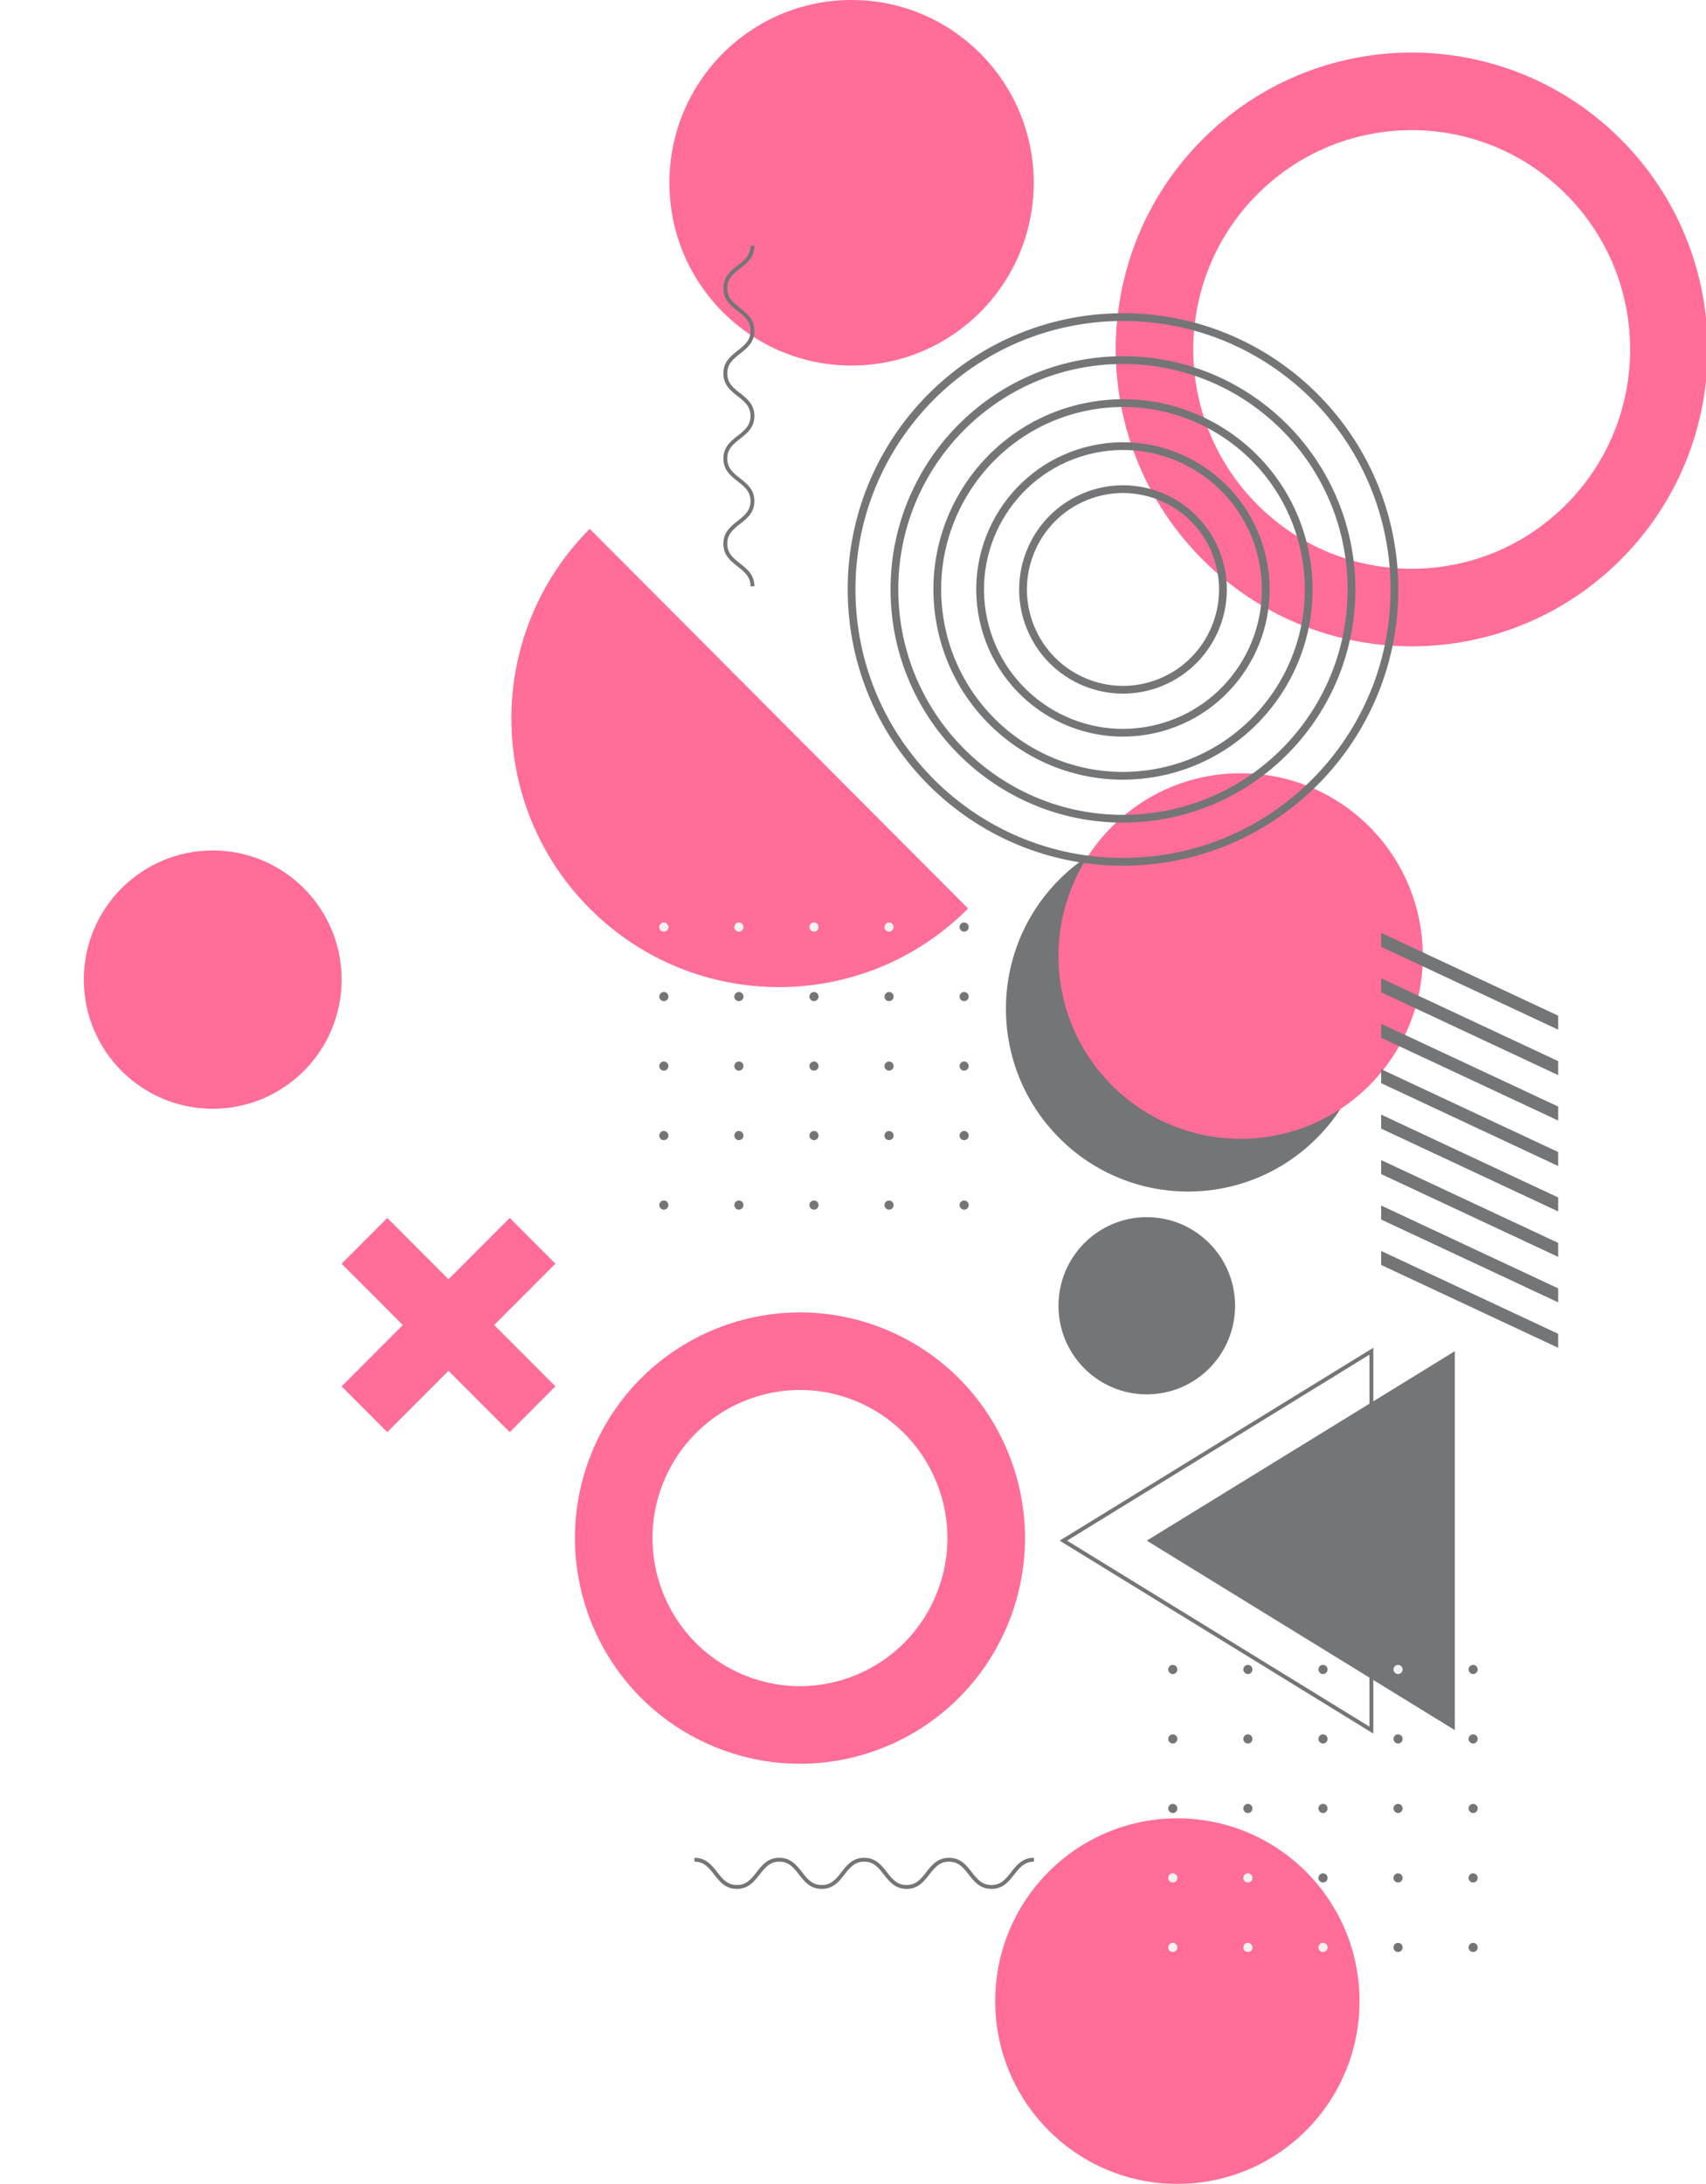 <svg width="440" height="563" viewBox="0 0 440 563" fill="none" xmlns="http://www.w3.org/2000/svg">
<g opacity="0.6" clip-path="url(#clip0_765_137)">
<path d="M295.769 359.46C308.346 359.46 318.542 349.234 318.542 336.62C318.542 324.006 308.346 313.78 295.769 313.78C283.192 313.78 272.996 324.006 272.996 336.62C272.996 349.234 283.192 359.46 295.769 359.46Z" fill="#17191D"/>
<path d="M339.643 293.377C357.99 274.976 357.99 245.142 339.643 226.74C321.297 208.339 291.551 208.339 273.204 226.74C254.857 245.142 254.857 274.976 273.204 293.377C291.551 311.778 321.297 311.778 339.643 293.377Z" fill="#17191D"/>
<path d="M319.976 293.577C345.923 293.577 366.957 272.481 366.957 246.458C366.957 220.434 345.923 199.338 319.976 199.338C294.03 199.338 272.996 220.434 272.996 246.458C272.996 272.481 294.03 293.577 319.976 293.577Z" fill="#FF0B53"/>
<path d="M303.659 563C329.606 563 350.64 541.904 350.64 515.88C350.64 489.857 329.606 468.76 303.659 468.76C277.713 468.76 256.679 489.857 256.679 515.88C256.679 541.904 277.713 563 303.659 563Z" fill="#FF0B53"/>
<path d="M219.626 94.239C245.573 94.239 266.607 73.143 266.607 47.12C266.607 21.096 245.573 0 219.626 0C193.68 0 172.646 21.096 172.646 47.12C172.646 73.143 193.68 94.239 219.626 94.239Z" fill="#FF0B53"/>
<path d="M411.006 137.135C436.912 111.151 436.912 69.024 411.006 43.04C385.099 17.057 343.096 17.057 317.189 43.04C291.283 69.024 291.283 111.151 317.189 137.135C343.096 163.118 385.099 163.118 411.006 137.135Z" stroke="#FF0B53" stroke-width="20" stroke-miterlimit="10"/>
<path d="M250.445 415.52C260.913 391.079 249.644 362.754 225.276 352.255C200.907 341.755 172.666 353.057 162.198 377.498C151.729 401.939 162.998 430.264 187.366 440.764C211.735 451.263 239.976 439.961 250.445 415.52Z" stroke="#FF0B53" stroke-width="20" stroke-miterlimit="10"/>
<path d="M375.211 348.333V446.016L295.769 397.17L375.211 348.333Z" fill="#17191D"/>
<path d="M353.701 348.333V446.016L274.259 397.17L353.701 348.333Z" stroke="#17191D" stroke-miterlimit="10"/>
<path d="M194.07 63.341C194.07 68.828 187.069 68.828 187.069 74.315C187.069 79.802 194.07 79.802 194.07 85.289C194.07 90.776 187.069 90.776 187.069 96.263C187.069 101.751 194.07 101.751 194.07 107.238C194.07 112.725 187.069 112.725 187.069 118.212C187.069 123.699 194.07 123.699 194.07 129.186C194.07 134.673 187.069 134.673 187.069 140.17C187.069 145.657 194.07 145.657 194.07 151.153" stroke="#17191D" stroke-miterlimit="10"/>
<path d="M356.216 244.088V240.481L401.886 261.844V265.451L356.216 244.088Z" fill="#17191D"/>
<path d="M356.216 255.801V252.194L401.886 273.557V277.164L356.216 255.801Z" fill="#17191D"/>
<path d="M356.216 267.523V263.916L401.886 285.27V288.877L356.216 267.523Z" fill="#17191D"/>
<path d="M356.216 279.236V275.629L401.886 296.992V300.599L356.216 279.236Z" fill="#17191D"/>
<path d="M356.216 290.949V287.342L401.886 308.705V312.312L356.216 290.949Z" fill="#17191D"/>
<path d="M356.216 302.671V299.064L401.886 320.418V324.025L356.216 302.671Z" fill="#17191D"/>
<path d="M356.216 314.384V310.777L401.886 332.14V335.747L356.216 314.384Z" fill="#17191D"/>
<path d="M356.216 326.097V322.49L401.886 343.853V347.46L356.216 326.097Z" fill="#17191D"/>
<path d="M152.102 136.342C125.159 163.365 125.159 207.185 152.102 234.208C179.045 261.23 222.735 261.23 249.678 234.208L152.102 136.342Z" fill="#FF0B53"/>
<path d="M291.696 222.141C330.341 221.001 360.748 188.656 359.611 149.896C358.475 111.135 326.225 80.638 287.579 81.778C248.934 82.918 218.527 115.264 219.664 154.024C220.8 192.784 253.05 223.281 291.696 222.141Z" stroke="#17191D" stroke-width="2" stroke-linecap="round" stroke-linejoin="round"/>
<path d="M291.587 211.033C324.123 209.946 349.619 182.612 348.535 149.98C347.451 117.348 320.197 91.777 287.662 92.864C255.126 93.951 229.63 121.286 230.714 153.917C231.798 186.549 259.052 212.121 291.587 211.033Z" stroke="#17191D" stroke-width="2" stroke-linecap="round" stroke-linejoin="round"/>
<path d="M297.305 199.37C323.412 195.12 341.141 170.448 336.904 144.264C332.667 118.079 308.068 100.297 281.961 104.547C255.854 108.796 238.124 133.468 242.362 159.653C246.599 185.837 271.197 203.619 297.305 199.37Z" stroke="#17191D" stroke-width="2" stroke-linecap="round" stroke-linejoin="round"/>
<path d="M297.42 188.057C317.3 183.738 329.925 164.072 325.619 144.133C321.312 124.194 301.705 111.531 281.825 115.851C261.945 120.17 249.319 139.835 253.626 159.774C257.932 179.714 277.539 192.376 297.42 188.057Z" stroke="#17191D" stroke-width="2" stroke-linecap="round" stroke-linejoin="round"/>
<path d="M299.497 175.844C312.65 170.38 318.895 155.257 313.447 142.065C307.999 128.874 292.921 122.61 279.768 128.074C266.616 133.538 260.37 148.662 265.818 161.853C271.266 175.044 286.345 181.309 299.497 175.844Z" stroke="#17191D" stroke-width="2" stroke-linecap="round" stroke-linejoin="round"/>
<path d="M172.388 238.994C172.388 238.342 171.862 237.814 171.211 237.814C170.561 237.814 170.035 238.342 170.035 238.994C170.035 239.647 170.561 240.174 171.211 240.174C171.862 240.174 172.388 239.647 172.388 238.994Z" fill="#EAEAEA"/>
<path d="M191.746 238.994C191.746 238.342 191.22 237.814 190.57 237.814C189.919 237.814 189.393 238.342 189.393 238.994C189.393 239.647 189.919 240.174 190.57 240.174C191.22 240.174 191.746 239.647 191.746 238.994Z" fill="#EAEAEA"/>
<path d="M211.114 238.994C211.114 238.342 210.588 237.814 209.938 237.814C209.288 237.814 208.761 238.342 208.761 238.994C208.761 239.647 209.288 240.174 209.938 240.174C210.588 240.174 211.114 239.647 211.114 238.994Z" fill="#EAEAEA"/>
<path d="M230.472 238.994C230.472 238.342 229.946 237.814 229.296 237.814C228.645 237.814 228.119 238.342 228.119 238.994C228.119 239.647 228.645 240.174 229.296 240.174C229.946 240.174 230.472 239.647 230.472 238.994Z" fill="#EAEAEA"/>
<path d="M249.84 238.994C249.84 238.342 249.314 237.814 248.664 237.814C248.014 237.814 247.488 238.342 247.488 238.994C247.488 239.647 248.014 240.174 248.664 240.174C249.314 240.174 249.84 239.647 249.84 238.994Z" fill="#17191D"/>
<path d="M172.388 256.914C172.388 256.261 171.862 255.734 171.211 255.734C170.561 255.734 170.035 256.261 170.035 256.914C170.035 257.566 170.561 258.094 171.211 258.094C171.862 258.094 172.388 257.566 172.388 256.914Z" fill="#17191D"/>
<path d="M191.746 256.914C191.746 256.261 191.22 255.734 190.57 255.734C189.919 255.734 189.393 256.261 189.393 256.914C189.393 257.566 189.919 258.094 190.57 258.094C191.22 258.094 191.746 257.566 191.746 256.914Z" fill="#17191D"/>
<path d="M211.114 256.914C211.114 256.261 210.588 255.734 209.938 255.734C209.288 255.734 208.761 256.261 208.761 256.914C208.761 257.566 209.288 258.094 209.938 258.094C210.588 258.094 211.114 257.566 211.114 256.914Z" fill="#17191D"/>
<path d="M230.472 256.914C230.472 256.261 229.946 255.734 229.296 255.734C228.645 255.734 228.119 256.261 228.119 256.914C228.119 257.566 228.645 258.094 229.296 258.094C229.946 258.094 230.472 257.566 230.472 256.914Z" fill="#17191D"/>
<path d="M249.84 256.914C249.84 256.261 249.314 255.734 248.664 255.734C248.014 255.734 247.488 256.261 247.488 256.914C247.488 257.566 248.014 258.094 248.664 258.094C249.314 258.094 249.84 257.566 249.84 256.914Z" fill="#17191D"/>
<path d="M172.388 274.833C172.388 274.181 171.862 273.653 171.211 273.653C170.561 273.653 170.035 274.181 170.035 274.833C170.035 275.485 170.561 276.013 171.211 276.013C171.862 276.013 172.388 275.485 172.388 274.833Z" fill="#17191D"/>
<path d="M191.746 274.833C191.746 274.181 191.22 273.653 190.57 273.653C189.919 273.653 189.393 274.181 189.393 274.833C189.393 275.485 189.919 276.013 190.57 276.013C191.22 276.013 191.746 275.485 191.746 274.833Z" fill="#17191D"/>
<path d="M211.114 274.833C211.114 274.181 210.588 273.653 209.938 273.653C209.288 273.653 208.761 274.181 208.761 274.833C208.761 275.485 209.288 276.013 209.938 276.013C210.588 276.013 211.114 275.485 211.114 274.833Z" fill="#17191D"/>
<path d="M230.472 274.833C230.472 274.181 229.946 273.653 229.296 273.653C228.645 273.653 228.119 274.181 228.119 274.833C228.119 275.485 228.645 276.013 229.296 276.013C229.946 276.013 230.472 275.485 230.472 274.833Z" fill="#17191D"/>
<path d="M249.84 274.833C249.84 274.181 249.314 273.653 248.664 273.653C248.014 273.653 247.488 274.181 247.488 274.833C247.488 275.485 248.014 276.013 248.664 276.013C249.314 276.013 249.84 275.485 249.84 274.833Z" fill="#17191D"/>
<path d="M172.388 292.743C172.388 292.09 171.862 291.563 171.211 291.563C170.561 291.563 170.035 292.09 170.035 292.743C170.035 293.395 170.561 293.923 171.211 293.923C171.862 293.923 172.388 293.395 172.388 292.743Z" fill="#17191D"/>
<path d="M191.746 292.743C191.746 292.09 191.22 291.563 190.57 291.563C189.919 291.563 189.393 292.09 189.393 292.743C189.393 293.395 189.919 293.923 190.57 293.923C191.22 293.923 191.746 293.395 191.746 292.743Z" fill="#17191D"/>
<path d="M211.114 292.743C211.114 292.09 210.588 291.563 209.938 291.563C209.288 291.563 208.761 292.09 208.761 292.743C208.761 293.395 209.288 293.923 209.938 293.923C210.588 293.923 211.114 293.395 211.114 292.743Z" fill="#17191D"/>
<path d="M230.472 292.743C230.472 292.09 229.946 291.563 229.296 291.563C228.645 291.563 228.119 292.09 228.119 292.743C228.119 293.395 228.645 293.923 229.296 293.923C229.946 293.923 230.472 293.395 230.472 292.743Z" fill="#17191D"/>
<path d="M249.84 292.743C249.84 292.09 249.314 291.563 248.664 291.563C248.014 291.563 247.488 292.09 247.488 292.743C247.488 293.395 248.014 293.923 248.664 293.923C249.314 293.923 249.84 293.395 249.84 292.743Z" fill="#17191D"/>
<path d="M172.388 310.662C172.388 310.01 171.862 309.482 171.211 309.482C170.561 309.482 170.035 310.01 170.035 310.662C170.035 311.314 170.561 311.842 171.211 311.842C171.862 311.842 172.388 311.314 172.388 310.662Z" fill="#17191D"/>
<path d="M191.746 310.662C191.746 310.01 191.22 309.482 190.57 309.482C189.919 309.482 189.393 310.01 189.393 310.662C189.393 311.314 189.919 311.842 190.57 311.842C191.22 311.842 191.746 311.314 191.746 310.662Z" fill="#17191D"/>
<path d="M211.114 310.662C211.114 310.01 210.588 309.482 209.938 309.482C209.288 309.482 208.761 310.01 208.761 310.662C208.761 311.314 209.288 311.842 209.938 311.842C210.588 311.842 211.114 311.314 211.114 310.662Z" fill="#17191D"/>
<path d="M230.472 310.662C230.472 310.01 229.946 309.482 229.296 309.482C228.645 309.482 228.119 310.01 228.119 310.662C228.119 311.314 228.645 311.842 229.296 311.842C229.946 311.842 230.472 311.314 230.472 310.662Z" fill="#17191D"/>
<path d="M249.84 310.662C249.84 310.01 249.314 309.482 248.664 309.482C248.014 309.482 247.488 310.01 247.488 310.662C247.488 311.314 248.014 311.842 248.664 311.842C249.314 311.842 249.84 311.314 249.84 310.662Z" fill="#17191D"/>
<path d="M303.66 430.38C303.66 429.727 303.134 429.2 302.483 429.2C301.833 429.2 301.307 429.727 301.307 430.38C301.307 431.032 301.833 431.56 302.483 431.56C303.134 431.56 303.66 431.032 303.66 430.38Z" fill="#17191D"/>
<path d="M323.028 430.38C323.028 429.727 322.502 429.2 321.851 429.2C321.201 429.2 320.675 429.727 320.675 430.38C320.675 431.032 321.201 431.56 321.851 431.56C322.502 431.56 323.028 431.032 323.028 430.38Z" fill="#17191D"/>
<path d="M342.396 430.38C342.396 429.727 341.87 429.2 341.219 429.2C340.569 429.2 340.043 429.727 340.043 430.38C340.043 431.032 340.569 431.56 341.219 431.56C341.86 431.56 342.396 431.032 342.396 430.38Z" fill="#17191D"/>
<path d="M361.754 430.38C361.754 429.727 361.228 429.2 360.578 429.2C359.927 429.2 359.401 429.727 359.401 430.38C359.401 431.032 359.927 431.56 360.578 431.56C361.228 431.56 361.754 431.032 361.754 430.38Z" fill="#EAEAEA"/>
<path d="M381.122 430.38C381.122 429.727 380.596 429.2 379.945 429.2C379.295 429.2 378.769 429.727 378.769 430.38C378.769 431.032 379.295 431.56 379.945 431.56C380.596 431.56 381.122 431.032 381.122 430.38Z" fill="#17191D"/>
<path d="M303.66 448.289C303.66 447.637 303.134 447.11 302.483 447.11C301.833 447.11 301.307 447.637 301.307 448.289C301.307 448.942 301.833 449.469 302.483 449.469C303.134 449.469 303.66 448.942 303.66 448.289Z" fill="#17191D"/>
<path d="M323.028 448.289C323.028 447.637 322.502 447.11 321.851 447.11C321.201 447.11 320.675 447.637 320.675 448.289C320.675 448.942 321.201 449.469 321.851 449.469C322.502 449.469 323.028 448.942 323.028 448.289Z" fill="#17191D"/>
<path d="M342.396 448.289C342.396 447.637 341.87 447.11 341.219 447.11C340.569 447.11 340.043 447.637 340.043 448.289C340.043 448.942 340.569 449.469 341.219 449.469C341.86 449.469 342.396 448.942 342.396 448.289Z" fill="#17191D"/>
<path d="M361.754 448.289C361.754 447.637 361.228 447.11 360.578 447.11C359.927 447.11 359.401 447.637 359.401 448.289C359.401 448.942 359.927 449.469 360.578 449.469C361.228 449.469 361.754 448.942 361.754 448.289Z" fill="#17191D"/>
<path d="M381.122 448.289C381.122 447.637 380.596 447.11 379.945 447.11C379.295 447.11 378.769 447.637 378.769 448.289C378.769 448.942 379.295 449.469 379.945 449.469C380.596 449.469 381.122 448.942 381.122 448.289Z" fill="#17191D"/>
<path d="M303.66 466.209C303.66 465.557 303.134 465.029 302.483 465.029C301.833 465.029 301.307 465.557 301.307 466.209C301.307 466.861 301.833 467.389 302.483 467.389C303.134 467.389 303.66 466.861 303.66 466.209Z" fill="#17191D"/>
<path d="M323.028 466.209C323.028 465.557 322.502 465.029 321.851 465.029C321.201 465.029 320.675 465.557 320.675 466.209C320.675 466.861 321.201 467.389 321.851 467.389C322.502 467.389 323.028 466.861 323.028 466.209Z" fill="#17191D"/>
<path d="M342.396 466.209C342.396 465.557 341.87 465.029 341.219 465.029C340.569 465.029 340.043 465.557 340.043 466.209C340.043 466.861 340.569 467.389 341.219 467.389C341.86 467.389 342.396 466.861 342.396 466.209Z" fill="#17191D"/>
<path d="M361.754 466.209C361.754 465.557 361.228 465.029 360.578 465.029C359.927 465.029 359.401 465.557 359.401 466.209C359.401 466.861 359.927 467.389 360.578 467.389C361.228 467.389 361.754 466.861 361.754 466.209Z" fill="#17191D"/>
<path d="M381.122 466.209C381.122 465.557 380.596 465.029 379.945 465.029C379.295 465.029 378.769 465.557 378.769 466.209C378.769 466.861 379.295 467.389 379.945 467.389C380.596 467.389 381.122 466.861 381.122 466.209Z" fill="#17191D"/>
<path d="M303.66 484.119C303.66 483.466 303.134 482.939 302.483 482.939C301.833 482.939 301.307 483.466 301.307 484.119C301.307 484.771 301.833 485.298 302.483 485.298C303.134 485.308 303.66 484.771 303.66 484.119Z" fill="#EAEAEA"/>
<path d="M323.028 484.119C323.028 483.466 322.502 482.939 321.851 482.939C321.201 482.939 320.675 483.466 320.675 484.119C320.675 484.771 321.201 485.298 321.851 485.298C322.502 485.298 323.028 484.771 323.028 484.119Z" fill="#EAEAEA"/>
<path d="M342.396 484.119C342.396 483.466 341.87 482.939 341.219 482.939C340.569 482.939 340.043 483.466 340.043 484.119C340.043 484.771 340.569 485.298 341.219 485.298C341.86 485.308 342.396 484.771 342.396 484.119Z" fill="#17191D"/>
<path d="M361.754 484.119C361.754 483.466 361.228 482.939 360.578 482.939C359.927 482.939 359.401 483.466 359.401 484.119C359.401 484.771 359.927 485.298 360.578 485.298C361.228 485.308 361.754 484.771 361.754 484.119Z" fill="#17191D"/>
<path d="M381.122 484.119C381.122 483.466 380.596 482.939 379.945 482.939C379.295 482.939 378.769 483.466 378.769 484.119C378.769 484.771 379.295 485.298 379.945 485.298C380.596 485.308 381.122 484.771 381.122 484.119Z" fill="#17191D"/>
<path d="M303.66 502.038C303.66 501.385 303.134 500.858 302.483 500.858C301.833 500.858 301.307 501.385 301.307 502.038C301.307 502.69 301.833 503.218 302.483 503.218C303.134 503.218 303.66 502.69 303.66 502.038Z" fill="#EAEAEA"/>
<path d="M323.028 502.038C323.028 501.385 322.502 500.858 321.851 500.858C321.201 500.858 320.675 501.385 320.675 502.038C320.675 502.69 321.201 503.218 321.851 503.218C322.502 503.218 323.028 502.69 323.028 502.038Z" fill="#EAEAEA"/>
<path d="M342.396 502.038C342.396 501.385 341.87 500.858 341.219 500.858C340.569 500.858 340.043 501.385 340.043 502.038C340.043 502.69 340.569 503.218 341.219 503.218C341.86 503.218 342.396 502.69 342.396 502.038Z" fill="#EAEAEA"/>
<path d="M361.754 502.038C361.754 501.385 361.228 500.858 360.578 500.858C359.927 500.858 359.401 501.385 359.401 502.038C359.401 502.69 359.927 503.218 360.578 503.218C361.228 503.218 361.754 502.69 361.754 502.038Z" fill="#17191D"/>
<path d="M381.122 502.038C381.122 501.385 380.596 500.858 379.945 500.858C379.295 500.858 378.769 501.385 378.769 502.038C378.769 502.69 379.295 503.218 379.945 503.218C380.596 503.218 381.122 502.69 381.122 502.038Z" fill="#17191D"/>
<path d="M179.112 479.428C184.583 479.428 184.583 486.45 190.054 486.45C195.524 486.45 195.524 479.428 200.995 479.428C206.466 479.428 206.466 486.45 211.937 486.45C217.408 486.45 217.408 479.428 222.879 479.428C228.349 479.428 228.349 486.45 233.82 486.45C239.291 486.45 239.291 479.428 244.762 479.428C250.233 479.428 250.233 486.45 255.713 486.45C261.184 486.45 261.184 479.428 266.665 479.428" stroke="#17191D" stroke-miterlimit="10"/>
<path d="M88.108 252.538C88.108 234.151 73.225 219.245 54.865 219.245C36.505 219.245 21.622 234.151 21.622 252.538C21.622 270.925 36.505 285.831 54.865 285.831C73.225 285.831 88.108 270.925 88.108 252.538Z" fill="#FF0B53"/>
<path d="M131.462 313.981L115.674 329.789L99.889 313.981L88.108 325.78L103.893 341.591L88.108 357.399L99.889 369.198L115.674 353.39L131.462 369.198L143.243 357.399L127.458 341.591L143.243 325.78L131.462 313.981Z" fill="#FF0B53"/>
</g>
<defs>
<clipPath id="clip0_765_137">
<rect width="440" height="563" fill="white"/>
</clipPath>
</defs>
</svg>
